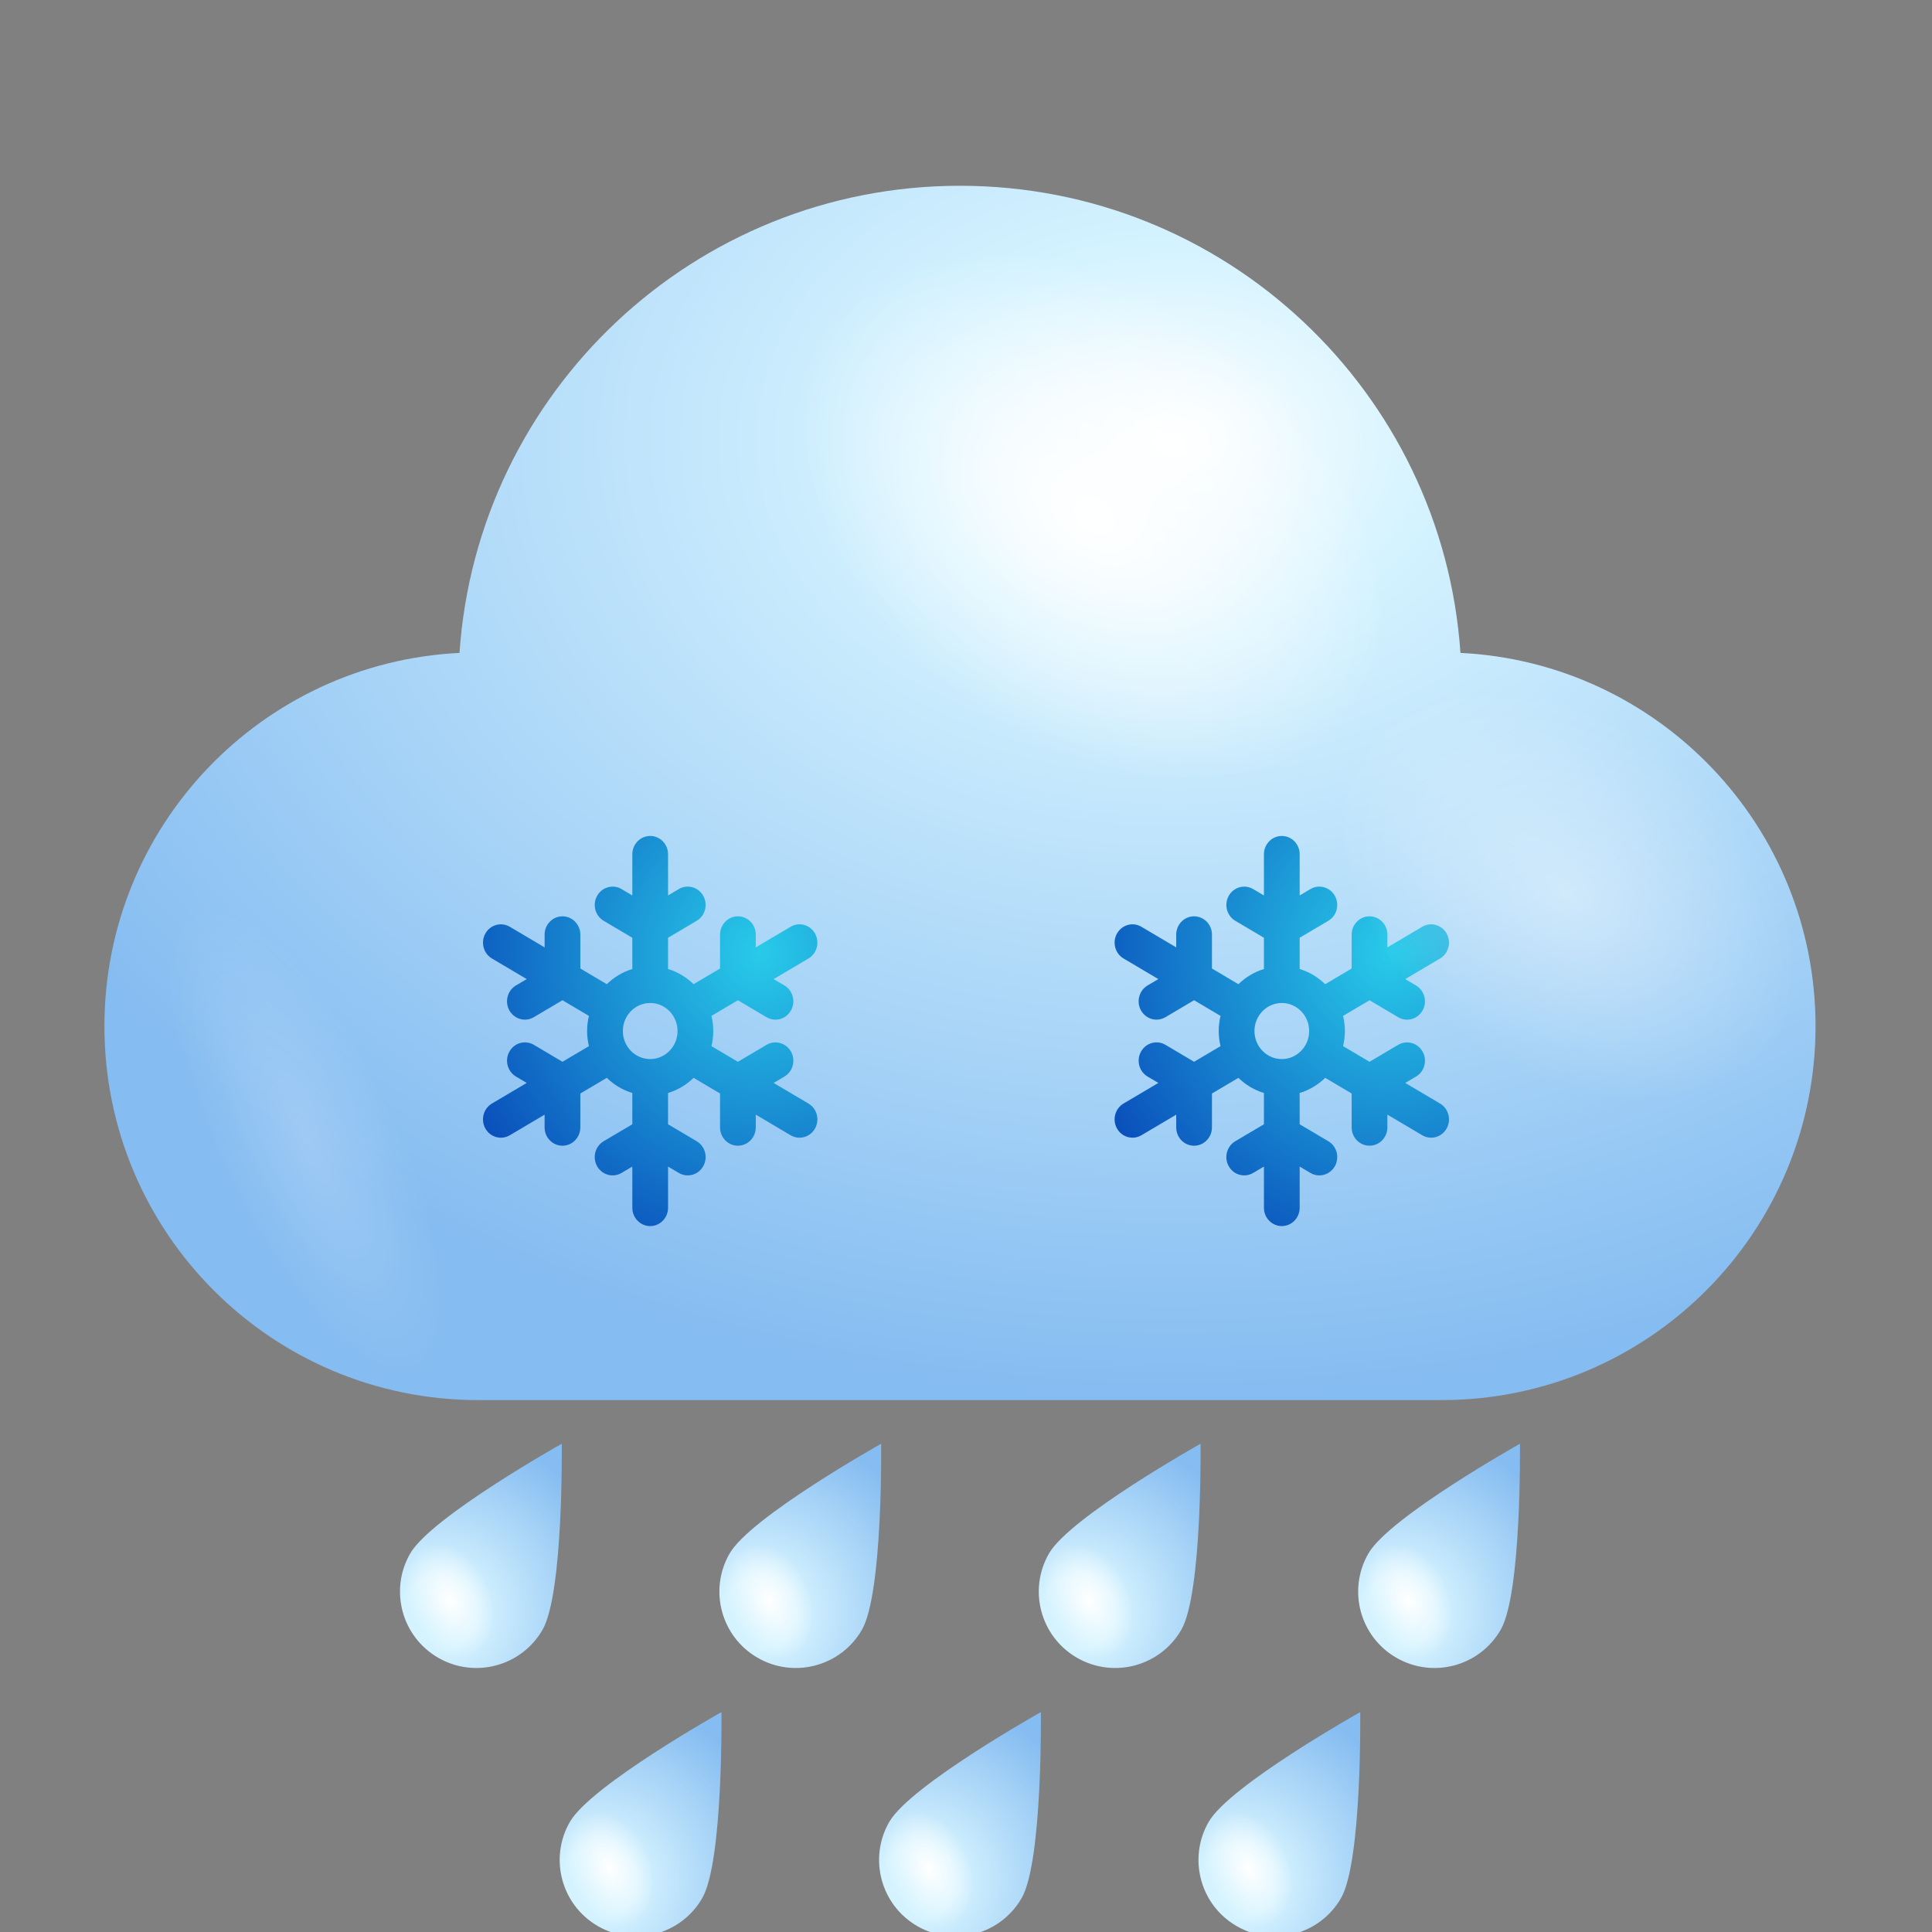<svg width="104" height="104" viewBox="0 0 104 104" fill="none" xmlns="http://www.w3.org/2000/svg">
<rect x="0" y="0" width="104" height="104" fill="#808080" stroke="none"/>
<g clip-path="url(#clip0_1012_28561)">
<path d="M78.616 35.146C77.657 21.099 65.966 10 51.675 10C37.385 10 25.694 21.1 24.735 35.146C14.09 35.671 5.621 44.468 5.621 55.244C5.621 66.357 14.63 75.367 25.745 75.367H77.607C88.721 75.367 97.731 66.357 97.731 55.244C97.731 44.468 89.261 35.671 78.616 35.146Z" fill="url(#paint0_radial_1012_28561)"/>
<path d="M43.519 59.404L41.645 58.295L42.225 57.952C42.685 57.68 42.843 57.077 42.578 56.606C42.312 56.135 41.723 55.972 41.264 56.244L39.722 57.156L38.298 56.314C38.36 56.052 38.396 55.781 38.396 55.5C38.396 55.219 38.36 54.948 38.298 54.686L39.722 53.844L41.263 54.756C41.415 54.845 41.58 54.889 41.743 54.889C42.075 54.889 42.398 54.712 42.577 54.395C42.842 53.924 42.685 53.321 42.225 53.048L41.645 52.705L43.519 51.596C43.979 51.324 44.136 50.721 43.871 50.25C43.606 49.778 43.018 49.616 42.557 49.889L40.683 50.998L40.684 50.312C40.684 49.767 40.253 49.326 39.722 49.326C39.191 49.326 38.761 49.767 38.761 50.311L38.76 52.136L37.336 52.979C36.951 52.605 36.483 52.321 35.962 52.163V50.48L37.504 49.567C37.964 49.295 38.121 48.692 37.855 48.221C37.59 47.749 37.001 47.587 36.541 47.859L35.962 48.203V45.985C35.962 45.441 35.531 45 35 45C34.469 45 34.038 45.441 34.038 45.985V48.203L33.458 47.859C32.999 47.587 32.41 47.749 32.144 48.221C31.879 48.692 32.037 49.295 32.496 49.567L34.038 50.48V52.163C33.517 52.321 33.048 52.605 32.664 52.979L31.24 52.135V50.311C31.24 49.767 30.809 49.326 30.278 49.326C29.747 49.326 29.317 49.767 29.317 50.311V50.998L27.443 49.889C26.983 49.616 26.395 49.778 26.129 50.249C25.863 50.721 26.021 51.324 26.481 51.596L28.355 52.705L27.774 53.047C27.315 53.319 27.157 53.923 27.422 54.395C27.6 54.711 27.924 54.888 28.256 54.888C28.419 54.888 28.584 54.845 28.736 54.755L30.278 53.843L31.702 54.686C31.64 54.947 31.604 55.219 31.604 55.5C31.604 55.78 31.64 56.052 31.702 56.314L30.278 57.156L28.737 56.243C28.277 55.971 27.689 56.133 27.423 56.604C27.157 57.075 27.315 57.679 27.775 57.951L28.355 58.294L26.481 59.403C26.021 59.675 25.863 60.278 26.129 60.75C26.307 61.066 26.63 61.243 26.963 61.243C27.126 61.243 27.291 61.2 27.443 61.111L29.316 60.002V60.688C29.316 61.232 29.747 61.674 30.277 61.674C30.808 61.674 31.239 61.233 31.239 60.688L31.24 58.864L32.664 58.02C33.048 58.395 33.517 58.678 34.038 58.836V60.52L32.496 61.432C32.036 61.704 31.878 62.307 32.144 62.779C32.41 63.25 32.998 63.412 33.458 63.139L34.038 62.796V65.014C34.038 65.558 34.469 66 35 66C35.531 66 35.962 65.558 35.962 65.014V62.797L36.541 63.14C36.693 63.23 36.858 63.272 37.021 63.272C37.353 63.272 37.677 63.096 37.855 62.779C38.121 62.308 37.963 61.705 37.504 61.433L35.961 60.52V58.836C36.483 58.678 36.951 58.395 37.336 58.02L38.76 58.863V60.688C38.76 61.233 39.19 61.673 39.722 61.673C40.253 61.673 40.683 61.233 40.683 60.688V60.001L42.557 61.11C42.709 61.2 42.874 61.243 43.037 61.243C43.37 61.243 43.694 61.066 43.871 60.75C44.136 60.279 43.979 59.676 43.519 59.404ZM35 57.01C34.188 57.01 33.528 56.333 33.528 55.5C33.528 54.668 34.188 53.991 35 53.991C35.812 53.991 36.473 54.668 36.473 55.5C36.473 56.333 35.812 57.01 35 57.01Z" fill="url(#paint1_radial_1012_28561)"/>
<path d="M77.519 59.404L75.645 58.295L76.225 57.952C76.685 57.68 76.843 57.077 76.578 56.606C76.312 56.135 75.723 55.972 75.264 56.244L73.722 57.156L72.299 56.314C72.36 56.052 72.396 55.781 72.396 55.5C72.396 55.219 72.36 54.948 72.299 54.686L73.722 53.844L75.263 54.756C75.415 54.845 75.58 54.889 75.743 54.889C76.075 54.889 76.398 54.712 76.577 54.395C76.842 53.924 76.685 53.321 76.225 53.048L75.644 52.705L77.519 51.596C77.979 51.324 78.136 50.721 77.871 50.25C77.606 49.778 77.018 49.616 76.558 49.889L74.683 50.998L74.684 50.312C74.684 49.767 74.253 49.326 73.722 49.326C73.191 49.326 72.761 49.767 72.761 50.311L72.76 52.136L71.336 52.979C70.951 52.605 70.483 52.321 69.962 52.163V50.48L71.504 49.567C71.964 49.295 72.121 48.692 71.855 48.221C71.59 47.749 71.001 47.587 70.541 47.859L69.962 48.203V45.985C69.962 45.441 69.531 45 69 45C68.469 45 68.038 45.441 68.038 45.985V48.203L67.458 47.859C66.999 47.587 66.41 47.749 66.144 48.221C65.879 48.692 66.037 49.295 66.496 49.567L68.038 50.48V52.163C67.517 52.321 67.049 52.605 66.664 52.979L65.24 52.135V50.311C65.24 49.767 64.809 49.326 64.278 49.326C63.746 49.326 63.316 49.767 63.316 50.311V50.998L61.443 49.889C60.983 49.616 60.395 49.778 60.129 50.249C59.863 50.721 60.021 51.324 60.481 51.596L62.355 52.705L61.774 53.047C61.315 53.319 61.157 53.923 61.422 54.395C61.6 54.711 61.924 54.888 62.256 54.888C62.419 54.888 62.584 54.845 62.736 54.755L64.278 53.843L65.702 54.686C65.64 54.947 65.604 55.219 65.604 55.5C65.604 55.78 65.64 56.052 65.702 56.314L64.278 57.156L62.737 56.243C62.277 55.971 61.689 56.133 61.423 56.604C61.157 57.075 61.315 57.679 61.775 57.951L62.355 58.294L60.481 59.403C60.021 59.675 59.863 60.278 60.129 60.75C60.307 61.066 60.63 61.243 60.963 61.243C61.126 61.243 61.291 61.2 61.443 61.111L63.316 60.002V60.688C63.316 61.232 63.746 61.674 64.277 61.674C64.808 61.674 65.239 61.233 65.239 60.688L65.24 58.864L66.664 58.02C67.049 58.395 67.517 58.678 68.038 58.836V60.52L66.496 61.432C66.036 61.704 65.878 62.307 66.144 62.779C66.41 63.25 66.998 63.412 67.458 63.139L68.038 62.796V65.014C68.038 65.558 68.469 66 69 66C69.531 66 69.962 65.558 69.962 65.014V62.797L70.541 63.14C70.693 63.23 70.858 63.272 71.021 63.272C71.353 63.272 71.677 63.096 71.855 62.779C72.121 62.308 71.963 61.705 71.504 61.433L69.961 60.52V58.836C70.483 58.678 70.951 58.395 71.336 58.02L72.76 58.863V60.688C72.76 61.233 73.19 61.673 73.722 61.673C74.253 61.673 74.683 61.233 74.683 60.688V60.001L76.558 61.11C76.709 61.2 76.874 61.243 77.037 61.243C77.37 61.243 77.694 61.066 77.871 60.75C78.136 60.279 77.979 59.676 77.519 59.404ZM69 57.01C68.188 57.01 67.528 56.333 67.528 55.5C67.528 54.668 68.188 53.991 69 53.991C69.812 53.991 70.473 54.668 70.473 55.5C70.473 56.333 69.812 57.01 69 57.01Z" fill="url(#paint2_radial_1012_28561)"/>
<path d="M51.678 37.647C44.103 31.501 41.143 22.145 45.071 16.745C49.001 11.345 58.327 11.952 65.906 18.093C73.479 24.238 76.435 33.599 72.51 38.995C68.579 44.397 59.252 43.79 51.678 37.647Z" fill="url(#paint3_radial_1012_28561)"/>
<path opacity="0.4" d="M78.759 55.813C72.806 50.983 70.48 43.628 73.566 39.385C76.655 35.139 83.985 35.617 89.941 40.444C95.893 45.274 98.215 52.632 95.131 56.872C92.041 61.118 84.711 60.642 78.759 55.813Z" fill="url(#paint4_radial_1012_28561)"/>
<path opacity="0.2" d="M20.009 56.487C15.616 49.633 10.513 46.337 8.602 49.116C6.698 51.891 8.712 59.704 13.102 66.559C17.498 73.413 22.604 76.713 24.509 73.932C26.415 71.147 24.402 63.345 20.009 56.487Z" fill="url(#paint5_radial_1012_28561)"/>
<path d="M29.204 87.733C28.069 89.7 25.555 90.372 23.588 89.237C21.622 88.102 20.948 85.589 22.083 83.622C23.218 81.655 30.24 77.716 30.24 77.716C30.24 77.716 30.339 85.767 29.204 87.733Z" fill="url(#paint6_radial_1012_28561)"/>
<path d="M22.203 87.05C21.566 85.386 21.952 83.634 23.068 83.138C24.183 82.642 25.605 83.589 26.242 85.255C26.88 86.921 26.492 88.673 25.377 89.167C24.262 89.663 22.84 88.716 22.203 87.05Z" fill="url(#paint7_radial_1012_28561)"/>
<path d="M46.397 87.733C45.262 89.7 42.748 90.372 40.781 89.237C38.815 88.102 38.141 85.589 39.277 83.622C40.412 81.655 47.433 77.716 47.433 77.716C47.433 77.716 47.532 85.767 46.397 87.733Z" fill="url(#paint8_radial_1012_28561)"/>
<path d="M39.396 87.05C38.759 85.386 39.145 83.634 40.261 83.138C41.376 82.642 42.797 83.589 43.435 85.255C44.073 86.921 43.685 88.673 42.57 89.167C41.455 89.663 40.033 88.716 39.396 87.05Z" fill="url(#paint9_radial_1012_28561)"/>
<path d="M63.59 87.733C62.455 89.7 59.941 90.372 57.974 89.237C56.008 88.102 55.334 85.589 56.469 83.622C57.604 81.655 64.626 77.716 64.626 77.716C64.626 77.716 64.725 85.767 63.59 87.733Z" fill="url(#paint10_radial_1012_28561)"/>
<path d="M56.589 87.05C55.952 85.386 56.338 83.634 57.454 83.138C58.569 82.642 59.991 83.589 60.628 85.255C61.266 86.921 60.878 88.673 59.763 89.167C58.648 89.663 57.227 88.716 56.589 87.05Z" fill="url(#paint11_radial_1012_28561)"/>
<path d="M80.782 87.733C79.647 89.7 77.133 90.372 75.166 89.237C73.2 88.102 72.526 85.589 73.662 83.622C74.797 81.655 81.819 77.716 81.819 77.716C81.819 77.716 81.918 85.767 80.782 87.733Z" fill="url(#paint12_radial_1012_28561)"/>
<path d="M73.782 87.05C73.145 85.386 73.531 83.634 74.647 83.138C75.762 82.642 77.184 83.589 77.821 85.255C78.459 86.921 78.071 88.673 76.956 89.167C75.84 89.663 74.419 88.716 73.782 87.05Z" fill="url(#paint13_radial_1012_28561)"/>
<path d="M37.8 102.179C36.665 104.144 34.151 104.818 32.184 103.683C30.218 102.548 29.544 100.033 30.68 98.068C31.815 96.101 38.836 92.162 38.836 92.162C38.836 92.162 38.936 100.212 37.8 102.179Z" fill="url(#paint14_radial_1012_28561)"/>
<path d="M30.799 101.495C30.162 99.831 30.549 98.079 31.665 97.583C32.78 97.087 34.201 98.034 34.839 99.7C35.477 101.364 35.089 103.118 33.974 103.612C32.858 104.108 31.437 103.159 30.799 101.495Z" fill="url(#paint15_radial_1012_28561)"/>
<path d="M54.993 102.179C53.858 104.144 51.344 104.818 49.377 103.683C47.411 102.548 46.737 100.033 47.873 98.068C49.008 96.101 56.03 92.162 56.03 92.162C56.03 92.162 56.129 100.212 54.993 102.179Z" fill="url(#paint16_radial_1012_28561)"/>
<path d="M47.993 101.495C47.356 99.831 47.742 98.079 48.858 97.583C49.973 97.087 51.395 98.034 52.032 99.7C52.67 101.364 52.282 103.118 51.167 103.612C50.051 104.108 48.63 103.159 47.993 101.495Z" fill="url(#paint17_radial_1012_28561)"/>
<path d="M72.186 102.179C71.051 104.144 68.537 104.818 66.57 103.683C64.604 102.548 63.93 100.033 65.066 98.068C66.201 96.101 73.222 92.162 73.222 92.162C73.222 92.162 73.321 100.212 72.186 102.179Z" fill="url(#paint18_radial_1012_28561)"/>
<path d="M65.185 101.495C64.548 99.831 64.934 98.079 66.051 97.583C67.166 97.087 68.587 98.034 69.225 99.7C69.863 101.364 69.474 103.118 68.36 103.612C67.244 104.108 65.823 103.159 65.185 101.495Z" fill="url(#paint19_radial_1012_28561)"/>
</g>
<defs>
<radialGradient id="paint0_radial_1012_28561" cx="0" cy="0" r="1" gradientUnits="userSpaceOnUse" gradientTransform="translate(63.291 23.774) rotate(180) scale(70.256 51.322)">
<stop stop-color="white"/>
<stop offset="0.198" stop-color="#D5F3FF"/>
<stop offset="1" stop-color="#85BCF1"/>
</radialGradient>
<radialGradient id="paint1_radial_1012_28561" cx="0" cy="0" r="1" gradientUnits="userSpaceOnUse" gradientTransform="translate(40.876 51.311) scale(17.472 17.909)">
<stop stop-color="#28CBE9"/>
<stop offset="1" stop-color="#0A4FBB"/>
</radialGradient>
<radialGradient id="paint2_radial_1012_28561" cx="0" cy="0" r="1" gradientUnits="userSpaceOnUse" gradientTransform="translate(74.876 51.311) scale(17.472 17.909)">
<stop stop-color="#28CBE9"/>
<stop offset="1" stop-color="#0A4FBB"/>
</radialGradient>
<radialGradient id="paint3_radial_1012_28561" cx="0" cy="0" r="1" gradientUnits="userSpaceOnUse" gradientTransform="translate(58.791 27.869) rotate(126.034) scale(12.091 17.639)">
<stop stop-color="white"/>
<stop offset="1" stop-color="white" stop-opacity="0"/>
</radialGradient>
<radialGradient id="paint4_radial_1012_28561" cx="0" cy="0" r="1" gradientUnits="userSpaceOnUse" gradientTransform="translate(84.349 48.128) rotate(126.034) scale(9.503 13.863)">
<stop stop-color="white"/>
<stop offset="1" stop-color="white" stop-opacity="0"/>
</radialGradient>
<radialGradient id="paint5_radial_1012_28561" cx="0" cy="0" r="1" gradientUnits="userSpaceOnUse" gradientTransform="translate(16.559 61.518) rotate(-25.709) scale(4.871 14.18)">
<stop stop-color="white"/>
<stop offset="1" stop-color="white" stop-opacity="0"/>
</radialGradient>
<radialGradient id="paint6_radial_1012_28561" cx="0" cy="0" r="1" gradientUnits="userSpaceOnUse" gradientTransform="translate(23.701 86.797) rotate(30.001) scale(9.891)">
<stop stop-color="#D0F2FF"/>
<stop offset="0.198" stop-color="#D5F3FF"/>
<stop offset="1" stop-color="#85BCF1"/>
</radialGradient>
<radialGradient id="paint7_radial_1012_28561" cx="0" cy="0" r="1" gradientUnits="userSpaceOnUse" gradientTransform="translate(24.223 86.153) rotate(156.037) scale(2.21 3.224)">
<stop stop-color="white"/>
<stop offset="1" stop-color="white" stop-opacity="0"/>
</radialGradient>
<radialGradient id="paint8_radial_1012_28561" cx="0" cy="0" r="1" gradientUnits="userSpaceOnUse" gradientTransform="translate(40.893 86.797) rotate(30.001) scale(9.891 9.891)">
<stop stop-color="#D0F2FF"/>
<stop offset="0.198" stop-color="#D5F3FF"/>
<stop offset="1" stop-color="#85BCF1"/>
</radialGradient>
<radialGradient id="paint9_radial_1012_28561" cx="0" cy="0" r="1" gradientUnits="userSpaceOnUse" gradientTransform="translate(41.416 86.153) rotate(156.037) scale(2.21 3.224)">
<stop stop-color="white"/>
<stop offset="1" stop-color="white" stop-opacity="0"/>
</radialGradient>
<radialGradient id="paint10_radial_1012_28561" cx="0" cy="0" r="1" gradientUnits="userSpaceOnUse" gradientTransform="translate(58.087 86.797) rotate(30.001) scale(9.891 9.891)">
<stop stop-color="#D0F2FF"/>
<stop offset="0.198" stop-color="#D5F3FF"/>
<stop offset="1" stop-color="#85BCF1"/>
</radialGradient>
<radialGradient id="paint11_radial_1012_28561" cx="0" cy="0" r="1" gradientUnits="userSpaceOnUse" gradientTransform="translate(58.609 86.153) rotate(156.037) scale(2.21 3.224)">
<stop stop-color="white"/>
<stop offset="1" stop-color="white" stop-opacity="0"/>
</radialGradient>
<radialGradient id="paint12_radial_1012_28561" cx="0" cy="0" r="1" gradientUnits="userSpaceOnUse" gradientTransform="translate(75.279 86.797) rotate(30.001) scale(9.891 9.891)">
<stop stop-color="#D0F2FF"/>
<stop offset="0.198" stop-color="#D5F3FF"/>
<stop offset="1" stop-color="#85BCF1"/>
</radialGradient>
<radialGradient id="paint13_radial_1012_28561" cx="0" cy="0" r="1" gradientUnits="userSpaceOnUse" gradientTransform="translate(75.802 86.153) rotate(156.037) scale(2.21 3.224)">
<stop stop-color="white"/>
<stop offset="1" stop-color="white" stop-opacity="0"/>
</radialGradient>
<radialGradient id="paint14_radial_1012_28561" cx="0" cy="0" r="1" gradientUnits="userSpaceOnUse" gradientTransform="translate(32.297 101.243) rotate(30.001) scale(9.891 9.891)">
<stop stop-color="#D0F2FF"/>
<stop offset="0.198" stop-color="#D5F3FF"/>
<stop offset="1" stop-color="#85BCF1"/>
</radialGradient>
<radialGradient id="paint15_radial_1012_28561" cx="0" cy="0" r="1" gradientUnits="userSpaceOnUse" gradientTransform="translate(32.819 100.598) rotate(156.037) scale(2.21 3.224)">
<stop stop-color="white"/>
<stop offset="1" stop-color="white" stop-opacity="0"/>
</radialGradient>
<radialGradient id="paint16_radial_1012_28561" cx="0" cy="0" r="1" gradientUnits="userSpaceOnUse" gradientTransform="translate(49.49 101.243) rotate(30.001) scale(9.891)">
<stop stop-color="#D0F2FF"/>
<stop offset="0.198" stop-color="#D5F3FF"/>
<stop offset="1" stop-color="#85BCF1"/>
</radialGradient>
<radialGradient id="paint17_radial_1012_28561" cx="0" cy="0" r="1" gradientUnits="userSpaceOnUse" gradientTransform="translate(50.013 100.598) rotate(156.037) scale(2.21 3.224)">
<stop stop-color="white"/>
<stop offset="1" stop-color="white" stop-opacity="0"/>
</radialGradient>
<radialGradient id="paint18_radial_1012_28561" cx="0" cy="0" r="1" gradientUnits="userSpaceOnUse" gradientTransform="translate(66.683 101.243) rotate(30.001) scale(9.891 9.891)">
<stop stop-color="#D0F2FF"/>
<stop offset="0.198" stop-color="#D5F3FF"/>
<stop offset="1" stop-color="#85BCF1"/>
</radialGradient>
<radialGradient id="paint19_radial_1012_28561" cx="0" cy="0" r="1" gradientUnits="userSpaceOnUse" gradientTransform="translate(67.205 100.598) rotate(156.037) scale(2.21 3.224)">
<stop stop-color="white"/>
<stop offset="1" stop-color="white" stop-opacity="0"/>
</radialGradient>
<clipPath id="clip0_1012_28561">
<rect width="104" height="104" fill="white"/>
</clipPath>
</defs>
</svg>
